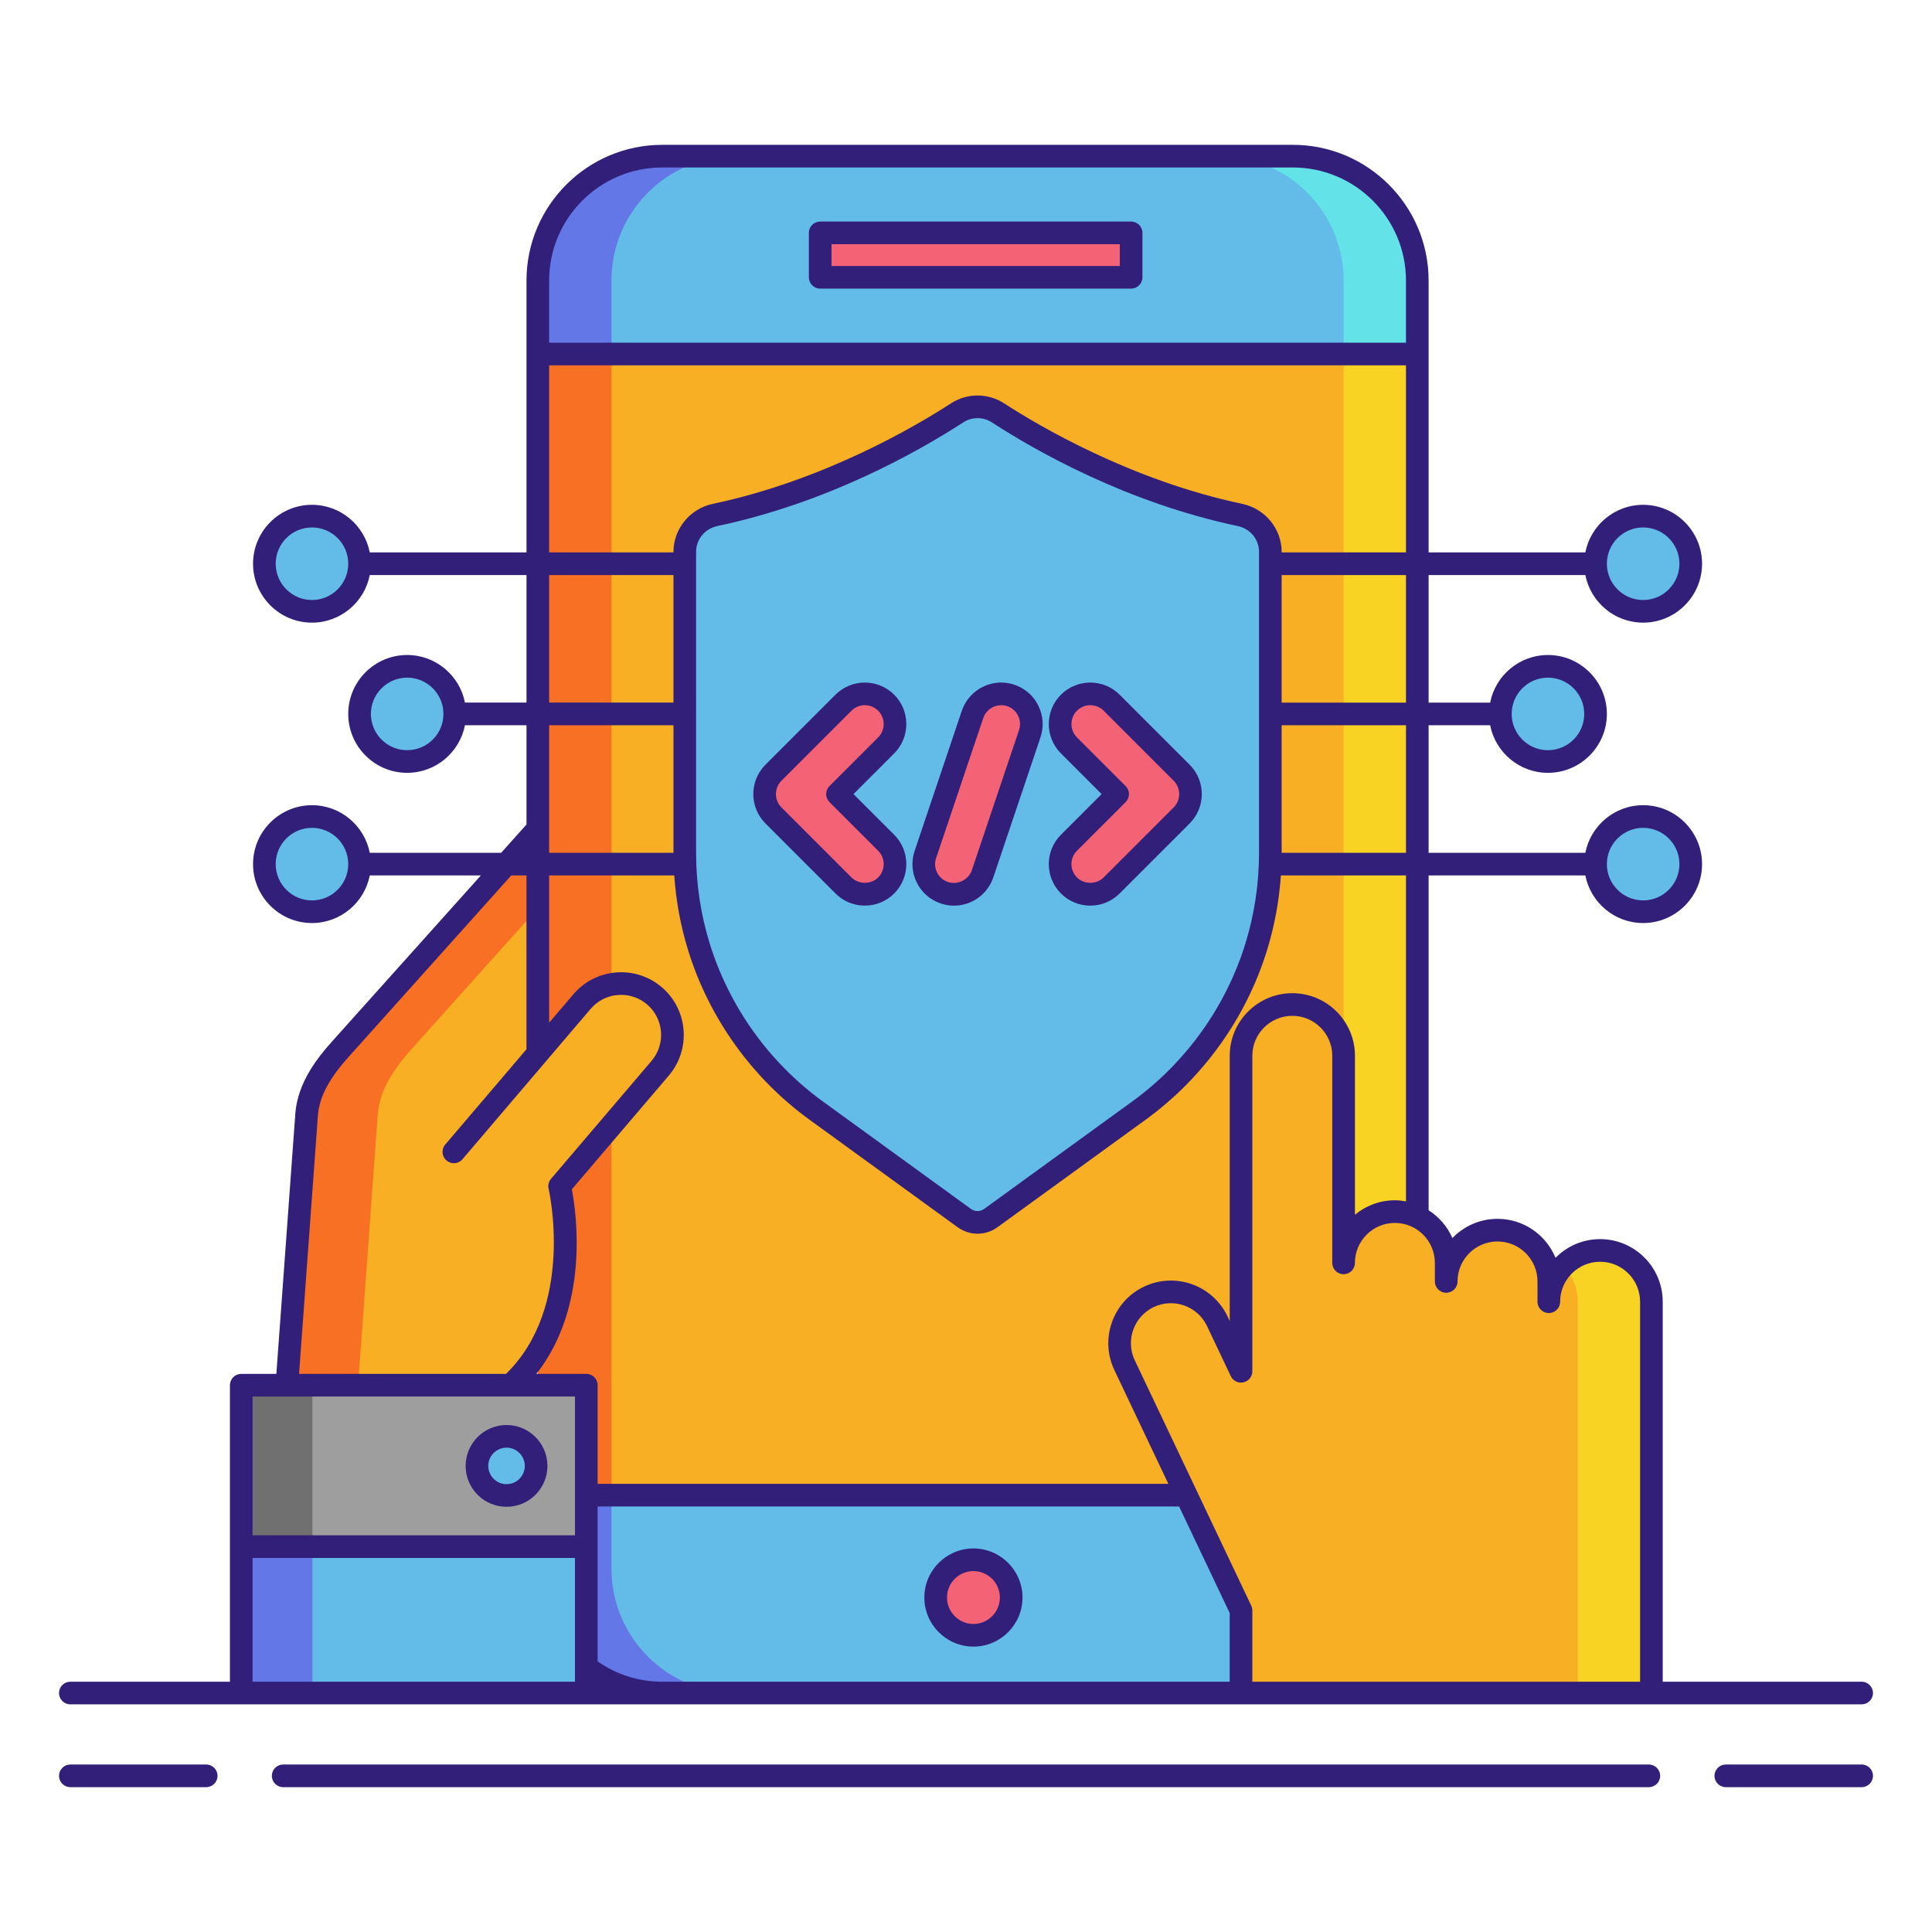 <?xml version="1.0" encoding="utf-8"?>
<!-- Generator: Adobe Illustrator 21.0.0, SVG Export Plug-In . SVG Version: 6.00 Build 0)  -->
<svg version="1.1" id="Layer_1" xmlns="http://www.w3.org/2000/svg" xmlns:xlink="http://www.w3.org/1999/xlink" x="0px" y="0px"
	 viewBox="0 0 256 256" style="enable-background:new 0 0 256 256;" xml:space="preserve">
<style type="text/css">
	.st0{fill:#F8AF23;}
	.st1{fill:#F87023;}
	.st2{fill:#8C8C8C;}
	.st3{fill:#63BCE7;}
	.st4{fill:#63E2E7;}
	.st5{fill:#6377E7;}
	.st6{fill:#000B75;}
	.st7{fill:#4C4C4C;}
	.st8{fill:#321F7A;}
	.st9{fill:#F8D323;}
	.st10{fill:#F46275;}
	.st11{fill:#9E9E9E;}
	.st12{fill:#F43075;}
	.st13{fill:#707070;}
	.st14{fill:#CECECE;}
	.st15{fill:#67BEEB;}
</style>
<g>
	<g>
		<path class="st0" d="M171.314,224.335H87.747c-9.104,0-16.484-7.38-16.484-16.484V37.176c0-9.104,7.38-16.484,16.484-16.484
			h83.567c9.104,0,16.484,7.38,16.484,16.484v170.675C187.799,216.955,180.419,224.335,171.314,224.335z"/>
		<path class="st1" d="M81.023,207.851V37.176c0-9.104,7.38-16.484,16.484-16.484h-9.76c-9.104,0-16.484,7.38-16.484,16.484v170.675
			c0,9.104,7.38,16.484,16.484,16.484h9.76C88.403,224.335,81.023,216.955,81.023,207.851z"/>
		<path class="st9" d="M178.039,207.851V37.176c0-9.104-7.38-16.484-16.484-16.484h9.76c9.104,0,16.484,7.38,16.484,16.484v170.675
			c0,9.104-7.38,16.484-16.484,16.484h-9.76C170.659,224.335,178.039,216.955,178.039,207.851z"/>
		<path class="st3" d="M71.263,207.855c0,9.102,7.378,16.48,16.48,16.48h83.576c9.102,0,16.48-7.378,16.48-16.48v-9.738H71.263
			V207.855z"/>
		<path class="st5" d="M81.023,207.855v-9.738h-9.76v9.738c0,9.102,7.378,16.48,16.48,16.48h9.76
			C88.401,224.335,81.023,216.957,81.023,207.855z"/>
		<path class="st4" d="M178.039,207.855v-9.738h9.76v9.738c0,9.102-7.378,16.48-16.48,16.48h-9.76
			C170.661,224.335,178.039,216.957,178.039,207.855z"/>
		<path class="st3" d="M187.799,37.172c0-9.102-7.378-16.48-16.48-16.48H87.743c-9.102,0-16.48,7.378-16.48,16.48v9.738h116.536
			V37.172z"/>
		<path class="st5" d="M97.503,20.692h-9.76c-9.102,0-16.48,7.378-16.48,16.48v9.738h9.76v-9.738
			C81.023,28.07,88.401,20.692,97.503,20.692z"/>
		<path class="st4" d="M161.559,20.692h9.76c9.102,0,16.48,7.378,16.48,16.48v9.738h-9.76v-9.738
			C178.039,28.07,170.661,20.692,161.559,20.692z"/>
		<rect x="108.679" y="30.858" class="st10" width="41.2" height="5.886"/>
		<circle class="st10" cx="128.984" cy="211.681" r="5.003"/>
	</g>
	<g>
		<path class="st3" d="M126.822,54.707c-5.176,3.361-17.282,10.404-32.066,13.527c-2.329,0.492-4.018,2.509-4.018,4.89l0,39.929
			c0,4.198,0.628,8.372,1.862,12.384v0c2.684,8.722,8.129,16.337,15.515,21.697l19.655,14.264c1.051,0.763,2.473,0.763,3.524,0
			l19.655-14.264c7.386-5.36,12.831-12.975,15.515-21.697v0c1.235-4.012,1.862-8.186,1.862-12.384V73.124
			c0-2.38-1.689-4.398-4.018-4.89c-14.784-3.123-26.89-10.166-32.066-13.527C130.589,53.635,128.473,53.635,126.822,54.707z"/>
		<g>
			<g>
				<g>
					<path class="st10" d="M114.594,118.5c-1.024,0-2.047-0.391-2.829-1.171l-9.28-9.28c-1.562-1.562-1.562-4.095,0-5.657l9.28-9.28
						c1.562-1.562,4.095-1.562,5.657,0c1.562,1.562,1.562,4.095,0,5.657l-6.452,6.451l6.452,6.451c1.562,1.562,1.562,4.095,0,5.657
						C116.641,118.11,115.617,118.5,114.594,118.5z"/>
				</g>
				<g>
					<path class="st10" d="M144.469,118.5c-1.024,0-2.047-0.391-2.829-1.171c-1.562-1.562-1.562-4.095,0-5.657l6.452-6.451
						l-6.452-6.451c-1.562-1.562-1.562-4.095,0-5.657c1.562-1.562,4.095-1.562,5.657,0l9.28,9.28c1.562,1.562,1.562,4.095,0,5.657
						l-9.28,9.28C146.516,118.11,145.492,118.5,144.469,118.5z"/>
				</g>
			</g>
			<g>
				<path class="st10" d="M126.407,118.501c-0.423,0-0.854-0.067-1.277-0.21c-2.094-0.705-3.22-2.974-2.515-5.067l6.25-18.56
					c0.706-2.093,2.974-3.219,5.067-2.515c2.094,0.705,3.22,2.974,2.515,5.067l-6.25,18.56
					C129.635,117.447,128.076,118.501,126.407,118.501z"/>
			</g>
		</g>
	</g>
	<g>
		<g>
			<path class="st0" d="M163.83,212.117l-14.82-31.224c-1.61-3.391-0.165-7.446,3.226-9.055c3.391-1.61,7.446-0.165,9.055,3.226
				l3.151,6.639v-7.241v-34.563c0-3.754,3.043-6.797,6.797-6.797c3.754,0,6.797,3.043,6.797,6.797v27.442
				c0-3.754,3.043-6.797,6.797-6.797c3.754,0,6.797,3.043,6.797,6.797v2.458c0-3.754,3.043-6.797,6.797-6.797
				c3.754,0,6.797,3.043,6.797,6.797v2.688c0-3.754,3.043-6.797,6.797-6.797c3.754,0,6.797,3.043,6.797,6.797v1.975v32.588v17.286
				h-54.379V213.4L163.83,212.117z"/>
		</g>
		<g>
			<path class="st9" d="M212.024,165.69c-1.916,0-3.644,0.796-4.88,2.071c1.185,1.224,1.918,2.888,1.918,4.726v1.975v32.587v17.286
				h9.76v-17.286v-32.587v-1.975C218.821,168.732,215.778,165.69,212.024,165.69z"/>
		</g>
	</g>
	<g>
		<path class="st0" d="M71.26,109.83v29.755l5.857-6.871c2.428-2.849,6.746-3.193,9.596-0.765l0,0
			c2.849,2.428,3.193,6.746,0.765,9.596l-13.323,15.631c0,0,3.977,16.782-6.505,26.37H38.015l2.627-36.05
			c0.315-3.329,2.368-6.146,4.456-8.475L71.26,109.83z"/>
		
			<rect x="31.969" y="183.546" transform="matrix(-1 -4.527768e-11 4.527768e-11 -1 109.656 388.48)" class="st11" width="45.718" height="21.389"/>
		<rect x="31.969" y="183.546" class="st13" width="9.428" height="21.389"/>
		
			<rect x="31.969" y="204.934" transform="matrix(-1 -4.527768e-11 4.527768e-11 -1 109.656 429.27)" class="st3" width="45.718" height="19.401"/>
		<rect x="31.969" y="204.934" class="st5" width="9.428" height="19.401"/>
		<circle class="st3" cx="67.118" cy="194.24" r="3.919"/>
		<path class="st1" d="M54.526,139.021L71.26,120.35v-10.52l-26.162,29.19c-2.088,2.329-4.141,5.146-4.456,8.475l-2.627,36.05h9.428
			l2.627-36.05C50.386,144.166,52.439,141.35,54.526,139.021z"/>
	</g>
	<g>
		<g>
			<circle class="st3" cx="41.338" cy="74.696" r="6.307"/>
			<circle class="st3" cx="53.951" cy="94.598" r="6.307"/>
			<circle class="st3" cx="41.338" cy="114.5" r="6.307"/>
		</g>
		<g>
			<circle class="st3" cx="217.724" cy="74.696" r="6.307"/>
			<circle class="st3" cx="205.111" cy="94.598" r="6.307"/>
			<g>
				<circle class="st3" cx="217.724" cy="114.5" r="6.307"/>
				<g>
					<path class="st8" d="M27.323,233.808H9.32c-0.829,0-1.5,0.671-1.5,1.5s0.671,1.5,1.5,1.5h18.003c0.829,0,1.5-0.671,1.5-1.5
						S28.152,233.808,27.323,233.808z"/>
					<path class="st8" d="M246.68,233.808h-18.003c-0.829,0-1.5,0.671-1.5,1.5s0.671,1.5,1.5,1.5h18.003c0.829,0,1.5-0.671,1.5-1.5
						S247.509,233.808,246.68,233.808z"/>
					<path class="st8" d="M218.479,233.808H37.521c-0.829,0-1.5,0.671-1.5,1.5s0.671,1.5,1.5,1.5h180.959c0.829,0,1.5-0.671,1.5-1.5
						S219.308,233.808,218.479,233.808z"/>
					<path class="st8" d="M87.743,225.835h0.004h76.695h6.872h0.004h47.502h27.859c0.829,0,1.5-0.671,1.5-1.5s-0.671-1.5-1.5-1.5
						h-26.359v-50.348c0-4.575-3.722-8.297-8.297-8.297c-2.311,0-4.404,0.95-5.91,2.479c-1.238-3.028-4.216-5.167-7.685-5.167
						c-2.346,0-4.467,0.979-5.978,2.549c-0.66-1.522-1.769-2.801-3.152-3.689V116h20.767c0.702,3.589,3.867,6.307,7.659,6.307
						c4.305,0,7.807-3.502,7.807-7.807s-3.502-7.807-7.807-7.807c-3.791,0-6.957,2.718-7.659,6.307h-20.767V96.099h8.154
						c0.702,3.589,3.867,6.306,7.659,6.306c4.305,0,7.807-3.502,7.807-7.806c0-4.305-3.502-7.807-7.807-7.807
						c-3.791,0-6.957,2.718-7.659,6.307h-8.154V76.196h20.767c0.702,3.589,3.867,6.307,7.659,6.307c4.305,0,7.807-3.502,7.807-7.807
						c0-4.304-3.502-7.806-7.807-7.806c-3.791,0-6.957,2.718-7.659,6.306h-20.767V46.91v-9.734v-0.004
						c0-9.914-8.066-17.98-17.98-17.98h-0.004H87.743c-9.914,0-17.98,8.066-17.98,17.98v9.738v26.286H48.996
						c-0.702-3.589-3.867-6.306-7.659-6.306c-4.304,0-7.806,3.502-7.806,7.806c0,4.305,3.502,7.807,7.806,7.807
						c3.791,0,6.957-2.718,7.659-6.307h20.767v16.902h-8.154c-0.702-3.589-3.867-6.307-7.659-6.307
						c-4.305,0-7.807,3.502-7.807,7.807c0,4.304,3.502,7.806,7.807,7.806c3.791,0,6.957-2.718,7.659-6.306h8.154v13.154L66.404,113
						H48.996c-0.702-3.589-3.867-6.307-7.659-6.307c-4.304,0-7.806,3.502-7.806,7.807s3.502,7.807,7.806,7.807
						c3.791,0,6.957-2.718,7.659-6.307h14.72L43.981,138.02c-2.055,2.293-4.462,5.427-4.835,9.367l-2.526,34.659h-4.652
						c-0.829,0-1.5,0.671-1.5,1.5v21.389v17.9H9.32c-0.829,0-1.5,0.671-1.5,1.5s0.671,1.5,1.5,1.5h22.649h45.718H87.743z
						 M217.725,109.694c2.65,0,4.807,2.156,4.807,4.807s-2.156,4.807-4.807,4.807s-4.807-2.156-4.807-4.807
						S215.074,109.694,217.725,109.694z M205.111,89.792c2.65,0,4.807,2.156,4.807,4.807c0,2.65-2.156,4.806-4.807,4.806
						s-4.807-2.156-4.807-4.806C200.305,91.948,202.461,89.792,205.111,89.792z M217.725,69.89c2.65,0,4.807,2.156,4.807,4.806
						c0,2.65-2.156,4.807-4.807,4.807s-4.807-2.156-4.807-4.807C212.918,72.046,215.074,69.89,217.725,69.89z M41.337,79.503
						c-2.65,0-4.806-2.156-4.806-4.807c0-2.65,2.156-4.806,4.806-4.806c2.65,0,4.807,2.156,4.807,4.806
						C46.144,77.347,43.988,79.503,41.337,79.503z M53.951,99.405c-2.65,0-4.807-2.156-4.807-4.806c0-2.65,2.156-4.807,4.807-4.807
						s4.807,2.156,4.807,4.807C58.757,97.249,56.601,99.405,53.951,99.405z M41.337,119.307c-2.65,0-4.806-2.156-4.806-4.807
						s2.156-4.807,4.806-4.807c2.65,0,4.807,2.156,4.807,4.807S43.988,119.307,41.337,119.307z M87.743,222.835
						c-3.098,0-6.039-0.938-8.556-2.696v-15.204v-5.318h77.049l6.239,13.143c0,0.001,0.001,0.002,0.001,0.003l0.466,0.977v9.096
						H87.748H87.743z M191.631,171.298c0.829,0,1.5-0.671,1.5-1.5c0-2.921,2.376-5.297,5.297-5.297s5.297,2.376,5.297,5.297v2.688
						c0,0.829,0.671,1.5,1.5,1.5s1.5-0.671,1.5-1.5c0-2.921,2.376-5.297,5.297-5.297s5.297,2.376,5.297,5.297v50.348h-46.002h-0.004
						h-5.372v-9.436c0-0.224-0.05-0.444-0.146-0.646l-15.432-32.503c-1.252-2.639-0.125-5.805,2.514-7.057
						c2.638-1.253,5.804-0.125,7.058,2.514l3.151,6.64c0.301,0.634,1,0.978,1.685,0.82c0.685-0.154,1.17-0.762,1.17-1.463v-41.804
						c0-2.921,2.376-5.297,5.297-5.297s5.297,2.376,5.297,5.297v27.442c0,0.829,0.671,1.5,1.5,1.5s1.5-0.671,1.5-1.5
						c0-2.921,2.376-5.297,5.297-5.297s5.297,2.376,5.297,5.297v2.458C190.131,170.627,190.803,171.298,191.631,171.298z
						 M186.299,159.186c-0.477-0.086-0.963-0.143-1.464-0.143c-2.012,0-3.859,0.72-5.297,1.916v-21.06
						c0-4.575-3.722-8.297-8.297-8.297s-8.297,3.722-8.297,8.297v35.146l-0.296-0.624c-1.962-4.133-6.921-5.901-11.054-3.938
						c-4.133,1.961-5.899,6.92-3.938,11.053l7.158,15.081H79.187v-13.071c0-0.829-0.671-1.5-1.5-1.5h-6.609
						c7.048-8.968,5.304-21.263,4.695-24.456l12.847-15.071c2.971-3.486,2.552-8.739-0.933-11.71
						c-3.486-2.971-8.739-2.553-11.71,0.934l-3.212,3.769V116h16.578c0.227,3.349,0.834,6.66,1.824,9.877
						c2.762,8.975,8.468,16.955,16.067,22.47l19.655,14.264c0.791,0.574,1.717,0.861,2.644,0.861c0.926,0,1.853-0.287,2.643-0.861
						l19.655-14.264c7.6-5.516,13.306-13.496,16.067-22.47c0.99-3.217,1.597-6.528,1.824-9.877h16.578V159.186z M166.825,113.053
						c0,4.052-0.604,8.07-1.795,11.943c-2.572,8.357-7.885,15.788-14.962,20.924l-19.656,14.264c-0.526,0.382-1.234,0.382-1.762,0
						l-19.655-14.264c-7.077-5.136-12.39-12.567-14.962-20.924c-1.191-3.873-1.795-7.891-1.795-11.943V73.124
						c0-1.663,1.163-3.07,2.828-3.422c14.726-3.111,26.729-9.942,32.573-13.737c1.149-0.746,2.635-0.746,3.785,0
						c5.844,3.795,17.847,10.626,32.573,13.737c1.665,0.352,2.828,1.759,2.828,3.422V113.053z M186.299,113h-16.474V96.099h16.474
						V113z M186.299,93.099h-16.474V76.196h16.474V93.099z M72.763,37.172c0-8.26,6.72-14.98,14.98-14.98h83.571
						c8.262,0,14.984,6.722,14.984,14.984v8.234H72.763V37.172z M72.763,48.41h113.536v24.786h-16.474v-0.072
						c0-3.046-2.19-5.72-5.208-6.357c-14.783-3.123-26.995-10.354-31.56-13.318c-2.142-1.391-4.911-1.39-7.052,0v0
						c-4.564,2.964-16.776,10.195-31.56,13.317c-3.018,0.637-5.208,3.311-5.208,6.357v0.072H72.763V48.41z M72.763,76.196h16.474
						v16.902H72.763V76.196z M89.237,96.099V113H72.763V96.099H89.237z M42.135,147.637c0.288-3.036,2.332-5.665,4.08-7.616
						L67.744,116h2.016v23.032l-10.762,12.626c-0.538,0.63-0.462,1.577,0.168,2.115c0.283,0.241,0.628,0.358,0.973,0.358
						c0.424,0,0.845-0.179,1.142-0.527l11.121-13.047l5.857-6.871c1.897-2.227,5.254-2.495,7.481-0.597
						c2.227,1.898,2.494,5.254,0.596,7.481l-13.323,15.631c-0.31,0.364-0.428,0.854-0.318,1.319
						c0.037,0.157,3.556,15.568-5.642,24.524H39.628L42.135,147.637z M33.469,185.045h4.546h29.633h8.539v18.389H33.469V185.045z
						 M33.469,222.835v-16.4h42.718v16.4H33.469z"/>
					<path class="st8" d="M149.878,29.358h-41.199c-0.829,0-1.5,0.671-1.5,1.5v5.886c0,0.829,0.671,1.5,1.5,1.5h41.199
						c0.829,0,1.5-0.671,1.5-1.5v-5.886C151.378,30.03,150.707,29.358,149.878,29.358z M148.378,35.244h-38.199v-2.886h38.199
						V35.244z"/>
					<path class="st8" d="M128.984,205.178c-3.586,0-6.503,2.917-6.503,6.503c0,3.585,2.917,6.502,6.503,6.502
						s6.503-2.917,6.503-6.502C135.487,208.095,132.57,205.178,128.984,205.178z M128.984,215.184c-1.932,0-3.503-1.571-3.503-3.502
						c0-1.932,1.571-3.503,3.503-3.503s3.503,1.571,3.503,3.503C132.487,213.612,130.916,215.184,128.984,215.184z"/>
					<path class="st8" d="M118.483,92.051c-2.144-2.143-5.633-2.143-7.778,0l-9.28,9.28c-2.144,2.145-2.144,5.634,0,7.778l9.28,9.28
						c1.04,1.039,2.42,1.61,3.889,1.61c1.469,0,2.85-0.572,3.89-1.611c2.144-2.145,2.144-5.634,0-7.778l-5.391-5.391l5.391-5.391
						C120.627,97.686,120.627,94.196,118.483,92.051z M116.362,97.709l-6.452,6.451c-0.281,0.281-0.439,0.663-0.439,1.061
						s0.158,0.779,0.439,1.061l6.451,6.451c0.975,0.975,0.975,2.561,0,3.536c-0.944,0.944-2.592,0.944-3.536,0l-9.279-9.28
						c-0.975-0.975-0.975-2.561,0-3.536l9.28-9.279c0.487-0.487,1.128-0.731,1.768-0.731s1.281,0.244,1.768,0.73
						C117.336,95.148,117.336,96.734,116.362,97.709z"/>
					<path class="st8" d="M148.358,92.051c-2.144-2.143-5.633-2.143-7.779,0c-2.144,2.145-2.144,5.634,0,7.778l5.391,5.391
						l-5.391,5.391c-2.144,2.145-2.144,5.634,0,7.779c1.04,1.039,2.42,1.61,3.889,1.61c1.469,0,2.85-0.572,3.889-1.611l9.28-9.28
						c2.144-2.145,2.144-5.634,0-7.778L148.358,92.051z M155.517,106.989l-9.28,9.279c-0.944,0.944-2.592,0.944-3.536,0
						c-0.975-0.975-0.975-2.561,0-3.536l6.452-6.451c0.281-0.281,0.439-0.663,0.439-1.061s-0.158-0.779-0.439-1.061l-6.451-6.451
						c-0.975-0.975-0.975-2.561,0-3.536c0.487-0.487,1.128-0.731,1.768-0.731c0.641,0,1.281,0.244,1.768,0.73l9.279,9.28
						C156.491,104.428,156.491,106.014,155.517,106.989z"/>
					<path class="st8" d="M134.411,90.729c-2.873-0.969-5.999,0.583-6.967,3.458l-6.25,18.559c-0.469,1.393-0.368,2.884,0.286,4.2
						c0.653,1.316,1.779,2.299,3.171,2.768c0.568,0.191,1.159,0.289,1.756,0.289c2.363,0,4.458-1.505,5.212-3.746l6.25-18.559
						c0.469-1.393,0.368-2.884-0.286-4.2C136.93,92.18,135.804,91.197,134.411,90.729z M135.026,96.739l-6.25,18.56
						c-0.43,1.275-1.88,2.002-3.167,1.572c-0.633-0.213-1.145-0.66-1.442-1.258c-0.297-0.599-0.343-1.276-0.13-1.909l6.25-18.559
						c0.352-1.043,1.328-1.703,2.372-1.703c0.264,0,0.532,0.042,0.795,0.13c0.633,0.213,1.145,0.66,1.442,1.258
						C135.193,95.428,135.239,96.106,135.026,96.739z"/>
					<path class="st8" d="M67.118,188.821c-2.988,0-5.418,2.431-5.418,5.419s2.431,5.418,5.418,5.418s5.419-2.431,5.419-5.418
						S70.105,188.821,67.118,188.821z M67.118,196.659c-1.333,0-2.418-1.085-2.418-2.418c0-1.334,1.085-2.419,2.418-2.419
						c1.334,0,2.419,1.085,2.419,2.419C69.537,195.574,68.452,196.659,67.118,196.659z"/>
				</g>
			</g>
		</g>
	</g>
</g>
</svg>
